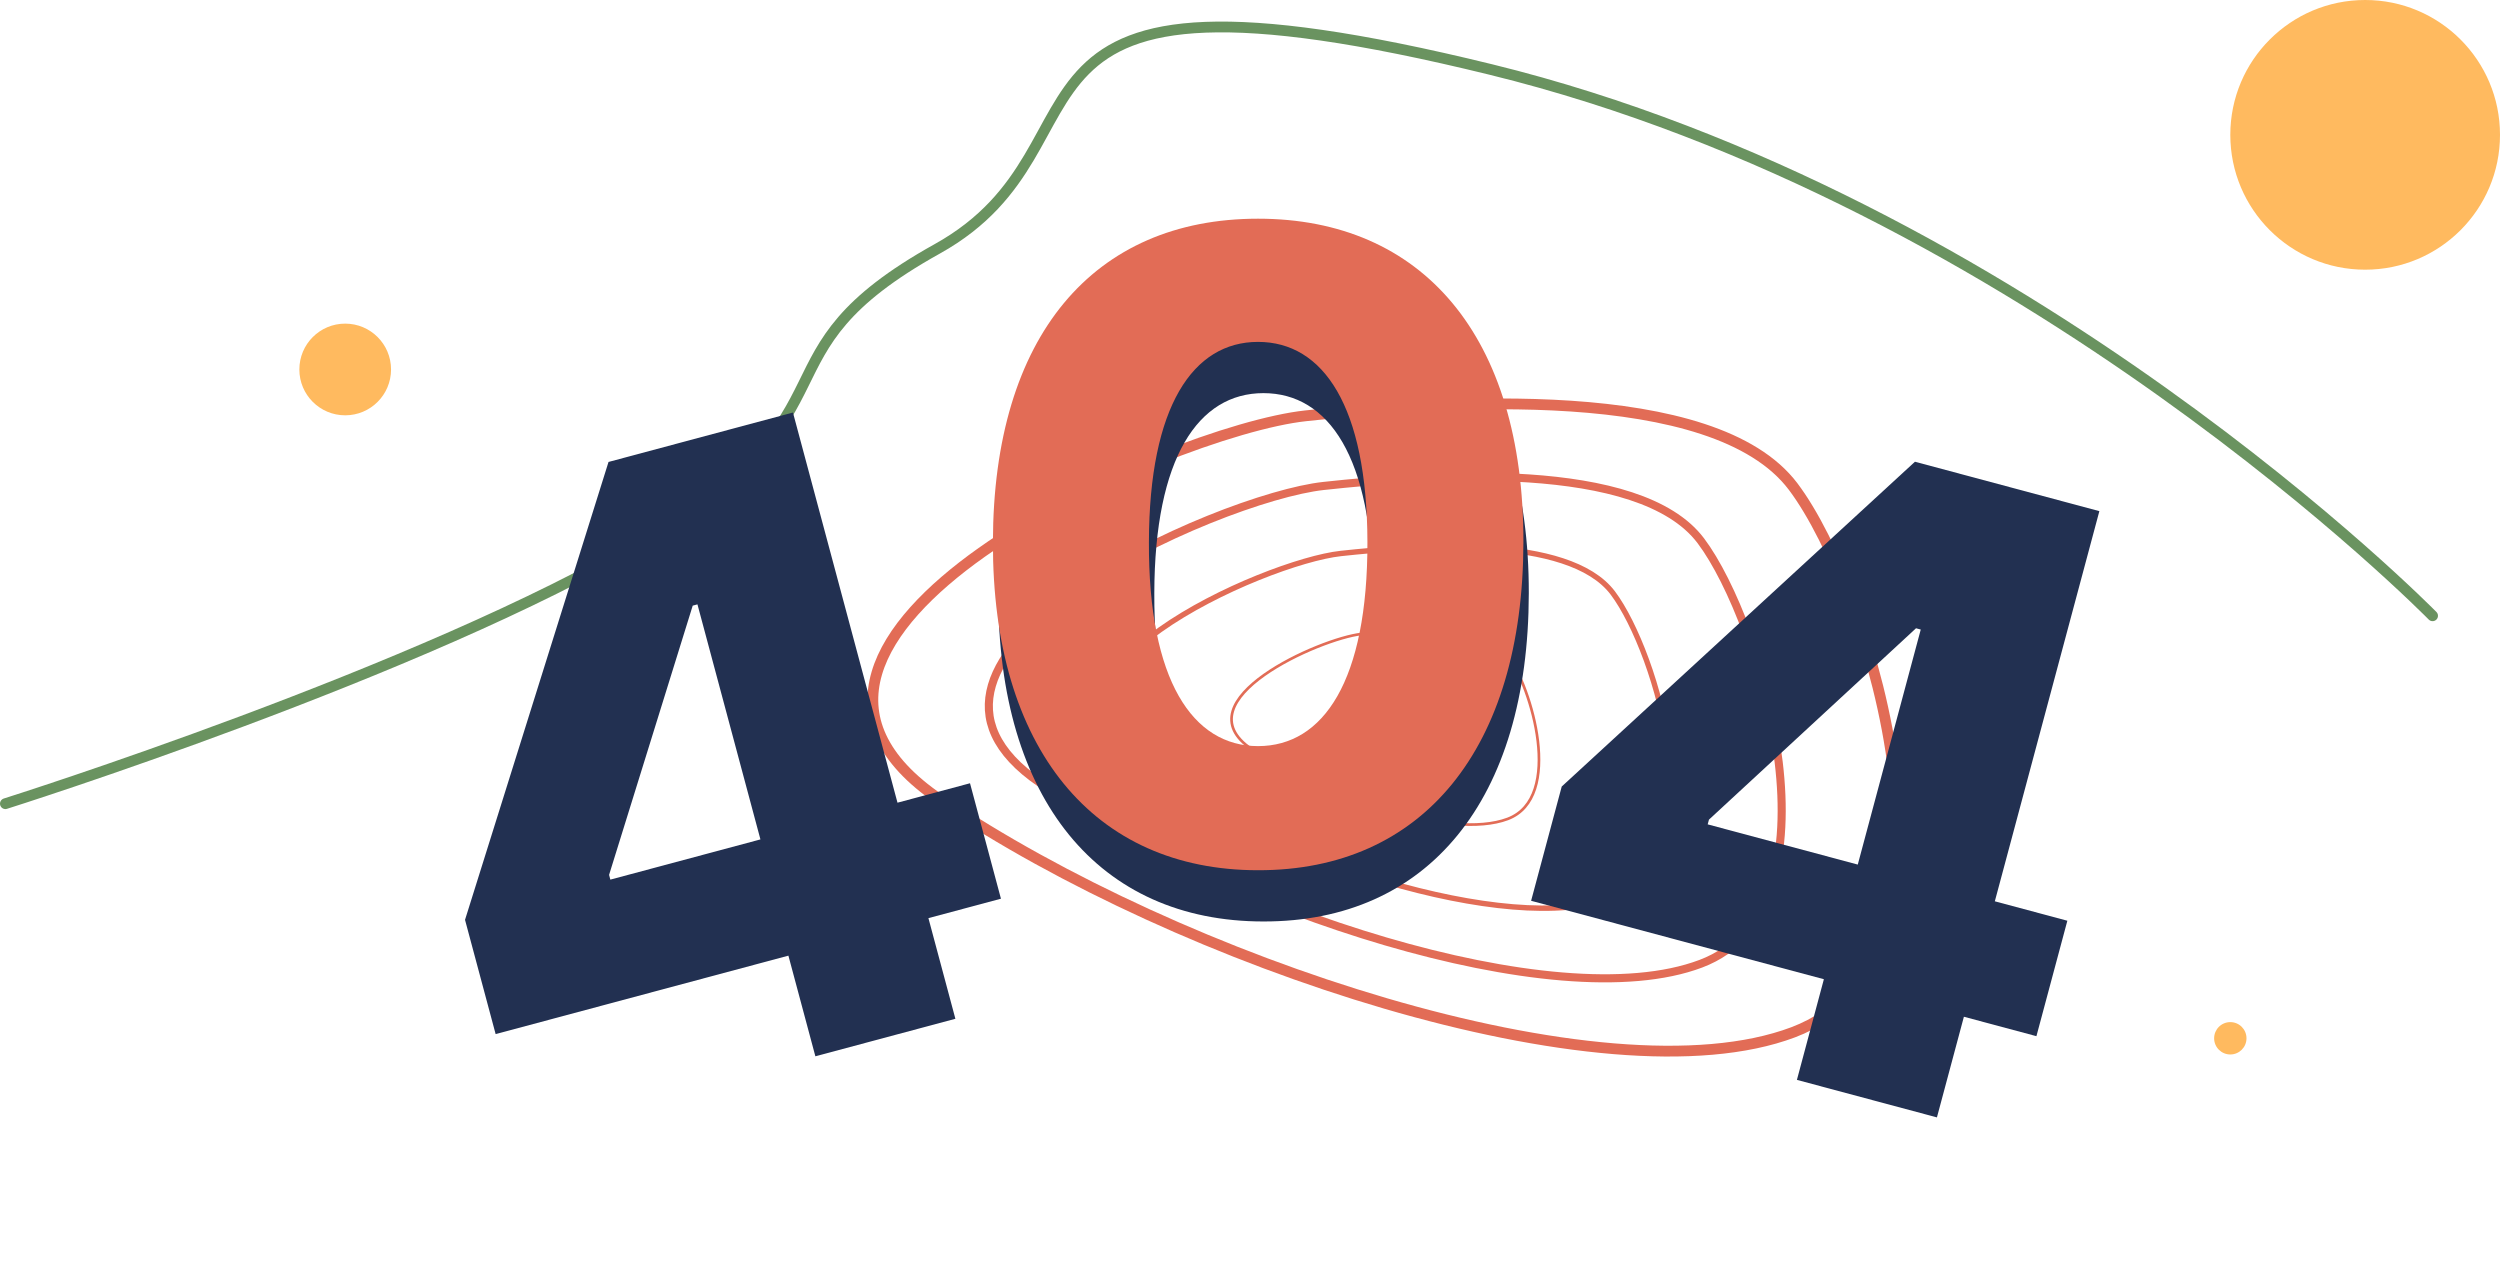 <svg width="927" height="468" viewBox="0 0 927 468" fill="none" xmlns="http://www.w3.org/2000/svg">
<path d="M348.496 296.459C437.224 356.586 594.866 409.165 664.904 382.773C734.942 356.382 694.354 219.52 664.904 180.427C635.454 141.333 534.827 148.691 484.099 154.188C433.372 159.684 259.768 236.331 348.496 296.459Z" stroke="#E26C56" stroke-width="4"/>
<path d="M385.874 290.453C454.521 337.052 576.486 377.8 630.674 357.347C684.861 336.893 653.459 230.826 630.674 200.528C607.889 170.23 530.035 175.933 490.788 180.193C451.541 184.453 317.227 243.854 385.874 290.453Z" stroke="#E26C56" stroke-width="3"/>
<path d="M421.514 284.669C471.014 318.241 558.962 347.597 598.036 332.862C637.11 318.126 614.466 241.712 598.036 219.885C581.606 198.058 525.467 202.166 497.166 205.235C468.865 208.304 372.013 251.098 421.514 284.669Z" stroke="#E26C56" stroke-width="2"/>
<path d="M464.107 277.774C490.726 295.812 538.018 311.586 559.03 303.668C580.041 295.751 567.865 254.692 559.03 242.964C550.195 231.236 520.006 233.444 504.788 235.093C489.57 236.742 437.489 259.736 464.107 277.774Z" stroke="#E26C56"/>
<path d="M2 298C2 298 157.123 249.098 239.544 200.026C321.966 150.953 276.716 131.666 347.512 92.287C418.308 52.909 354.547 -22.869 552.814 25.776C751.082 74.42 902 228.33 902 228.33" stroke="#6A9360" stroke-width="4" stroke-linecap="round"/>
<circle cx="877" cy="50" r="50" fill="#FFBA5F"/>
<circle cx="128" cy="137" r="17" fill="#FFBA5F"/>
<circle cx="827" cy="385" r="6" fill="#FFBA5F"/>
<g clip-path="url(#clip0_102_9)">
<path d="M183.783 383.443L292.34 354.355L302.339 391.675L354.258 377.764L344.258 340.444L371.15 333.238L359.68 290.43L332.788 297.636L294.024 152.967L225.641 171.29L172.43 341.074L183.783 383.443ZM281.967 311.253L226.316 326.165L225.846 324.409L256.858 224.571L258.614 224.1L281.967 311.253Z" fill="#223051"/>
<path d="M468.472 341.682C529.381 341.795 566.767 296.795 566.881 219.977C566.994 143.614 529.381 100.091 468.472 100.091C407.562 100.091 370.29 143.5 370.176 219.977C369.949 296.568 407.562 341.682 468.472 341.682ZM468.472 295.659C444.267 295.659 427.79 271.341 428.017 219.977C428.131 169.636 444.381 145.773 468.472 145.773C492.676 145.773 508.926 169.636 509.04 219.977C509.153 271.341 492.79 295.659 468.472 295.659Z" fill="#223051"/>
<path d="M466.472 322.682C527.381 322.795 564.767 277.795 564.881 200.977C564.994 124.614 527.381 81.091 466.472 81.091C405.562 81.091 368.29 124.5 368.176 200.977C367.949 277.568 405.562 322.682 466.472 322.682ZM466.472 276.659C442.267 276.659 425.79 252.341 426.017 200.977C426.131 150.636 442.381 126.773 466.472 126.773C490.676 126.773 506.926 150.636 507.04 200.977C507.153 252.341 490.79 276.659 466.472 276.659Z" fill="#E26C56"/>
<path d="M567.736 334.012L676.293 363.099L666.294 400.419L718.212 414.331L728.212 377.011L755.104 384.217L766.575 341.409L739.682 334.203L778.446 189.534L710.063 171.21L579.089 291.643L567.736 334.012ZM688.861 320.586L633.211 305.674L633.681 303.918L710.458 232.962L712.214 233.433L688.861 320.586Z" fill="#223051"/>
</g>
<defs>
<clipPath id="clip0_102_9">
<rect width="694" height="432" fill="white" transform="translate(121 36)"/>
</clipPath>
</defs>
</svg>
